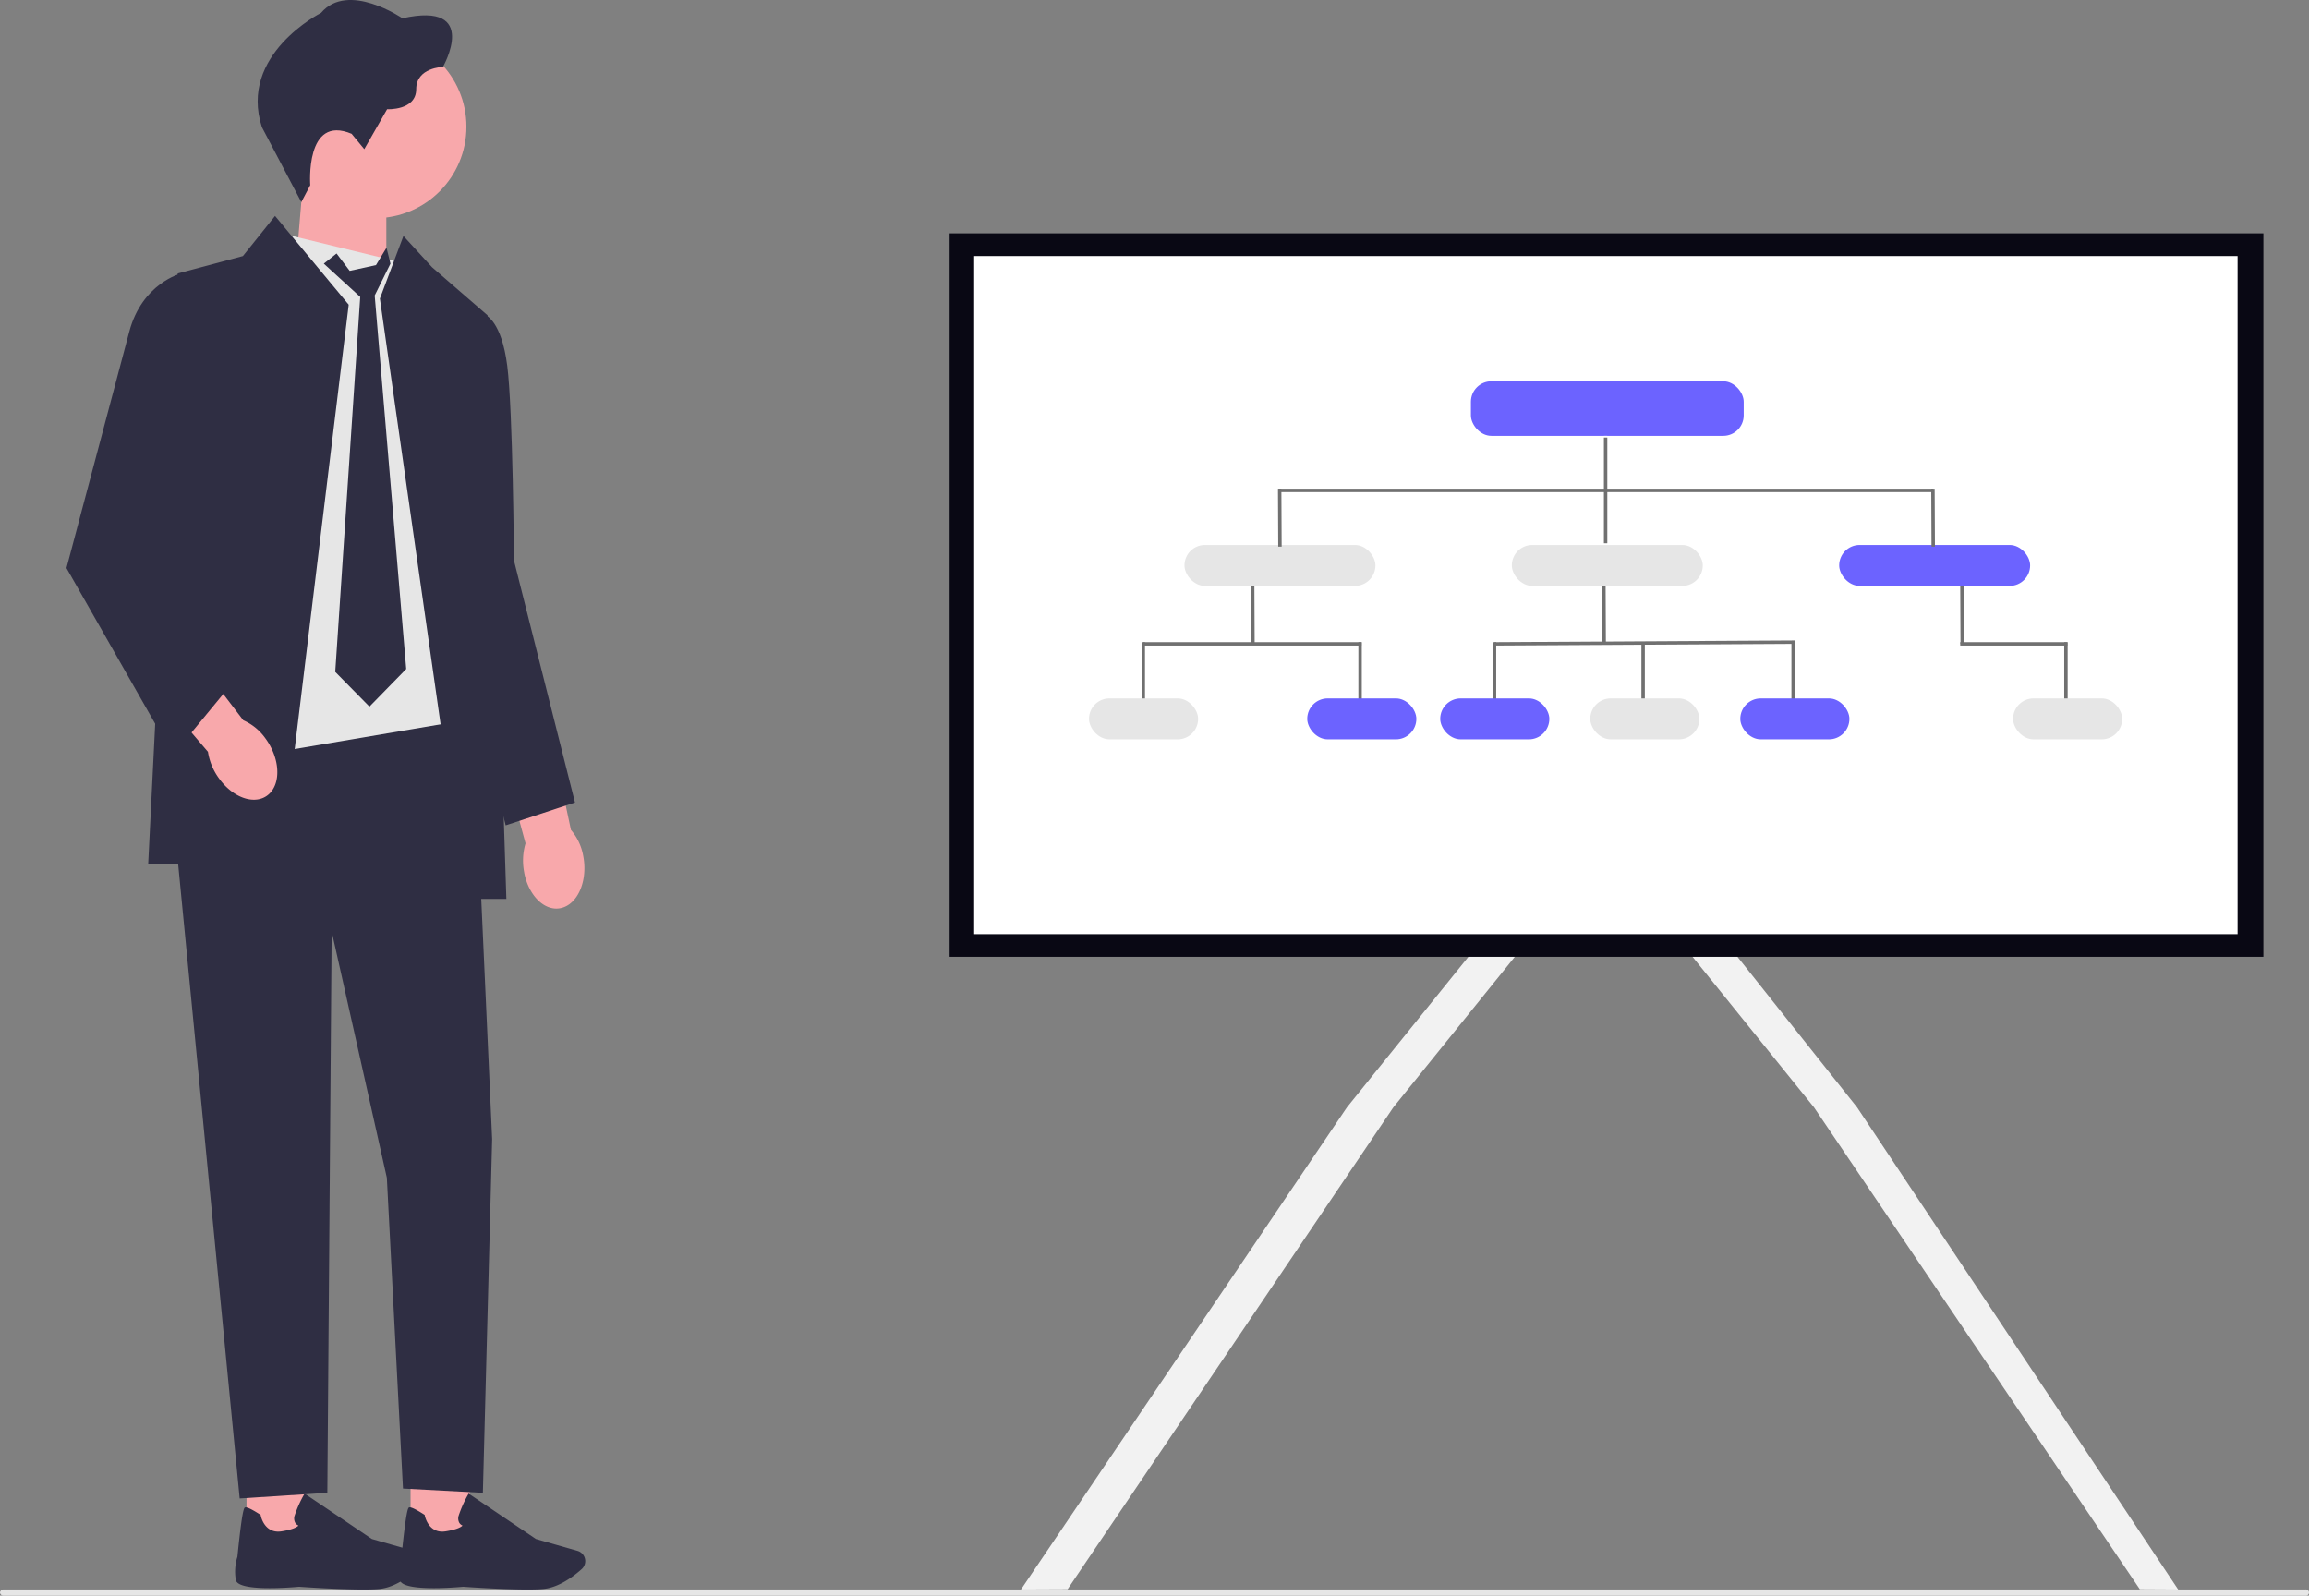 <svg xmlns="http://www.w3.org/2000/svg" width="677.143" height="467.935" viewBox="0 0 677.143 467.935"><rect x="0" y="0" width="677.143" height="467.935" fill="#808080" stroke="none"/><g transform="translate(-684.638 -283.183)"><path d="M0,624.089a1.012,1.012,0,0,0,1.1.9h674.94a.918.918,0,1,0,0-1.8H1.1A1.017,1.017,0,0,0,0,624.089Z" transform="translate(684.638 126.129)" fill="#e6e6e6"/><path d="M358.106,306.427l-.828,1.032-5.368,6.659-56.31,69.8L200.048,525.256l-13.658.064,95.6-141.4,65.149-80.768,4.766,1.423,5.368,1.6Z" transform="translate(797.659 224.002)" fill="#f2f2f2"/><path d="M581.557,525.32l-11.241-.064L474.757,383.918,419.93,315.949l-6.844-8.49-.836-1.032.836-.25,6.844-2.045,3.29-.982,64.17,80.768Z" transform="translate(741.852 224.002)" fill="#f2f2f2"/><rect width="385.276" height="212.17" transform="translate(963.127 351.607)" fill="#090814"/><rect width="370.511" height="198.859" transform="translate(970.325 358.27)" fill="#fff"/><rect width="80" height="16" rx="6" transform="translate(1116 395)" fill="#6c63ff"/><g transform="translate(1155 411)" fill="#fff" stroke="#707070" stroke-linecap="round" stroke-width="1"><rect width="1" height="32" stroke="none"/><rect x="0.5" y="0.5" height="31" fill="none"/></g><line x2="192" transform="translate(1059.581 427)" fill="none" stroke="#707070" stroke-width="1"/><rect width="56" height="12" rx="6" transform="translate(1032 443)" fill="#e6e6e6"/><rect width="56" height="12" rx="6" transform="translate(1224 443)" fill="#6c63ff"/><rect width="56" height="12" rx="6" transform="translate(1128 443)" fill="#e6e6e6"/><line x2="0.081" y2="17" transform="translate(1251.5 426.5)" fill="none" stroke="#707070" stroke-width="1"/><line x2="0.081" y2="17" transform="translate(1059.919 426.5)" fill="none" stroke="#707070" stroke-width="1"/><line x2="0.081" y2="17" transform="translate(1052 455)" fill="none" stroke="#707070" stroke-width="1"/><line x2="64" transform="translate(1019.918 472)" fill="none" stroke="#707070" stroke-width="1"/><line y2="17" transform="translate(1083.5 471.5)" fill="none" stroke="#707070" stroke-width="1"/><line y2="17" transform="translate(1019.918 471.5)" fill="none" stroke="#707070" stroke-width="1"/><rect width="32" height="12" rx="6" transform="translate(1004 488)" fill="#e6e6e6"/><rect width="32" height="12" rx="6" transform="translate(1068 488)" fill="#6c63ff"/><line x2="0.081" y2="17" transform="translate(1155 455)" fill="none" stroke="#707070" stroke-width="1"/><line y1="0.5" x2="88.1" transform="translate(1122.918 471.5)" fill="none" stroke="#707070" stroke-width="1"/><line y2="17" transform="translate(1166.5 471.5)" fill="none" stroke="#707070" stroke-width="1"/><line y2="17" transform="translate(1122.918 471.5)" fill="none" stroke="#707070" stroke-width="1"/><rect width="32" height="12" rx="6" transform="translate(1107 488)" fill="#6c63ff"/><rect width="32" height="12" rx="6" transform="translate(1151 488)" fill="#e6e6e6"/><line x2="0.081" y2="17" transform="translate(1260 455)" fill="none" stroke="#707070" stroke-width="1"/><line x2="31.418" transform="translate(1259.5 472)" fill="none" stroke="#707070" stroke-width="1"/><line y2="17" transform="translate(1290.5 471.5)" fill="none" stroke="#707070" stroke-width="1"/><rect width="32" height="12" rx="6" transform="translate(1275 488)" fill="#e6e6e6"/><line y2="17" transform="translate(1210.5 471.5)" fill="none" stroke="#707070" stroke-width="1"/><rect width="32" height="12" rx="6" transform="translate(1195 488)" fill="#6c63ff"/><g transform="translate(-908 -88.816)"><path d="M292.829,299.989c1.4,7.032,6.4,11.594,11.171,10.184s7.5-8.26,6.1-15.292a15.847,15.847,0,0,0-3.583-7.522l-6.327-29.689-14.795,4.876L293.2,291.3a17.815,17.815,0,0,0-.357,8.691h0Z" transform="translate(1453.557 328.02)" fill="#f8a8ab"/><rect width="17.365" height="24.638" transform="translate(1730.405 823.216) rotate(180)" fill="#f8a8ab"/><path d="M268.9,555.485c-2.969.265-17.83,1.443-18.576-1.965a14.6,14.6,0,0,1,.464-6.842c1.426-14.214,1.957-14.372,2.281-14.463.506-.149,1.982.556,4.379,2.1l.149.1.033.174c.041.224,1.1,5.44,6.137,4.636,3.45-.547,4.569-1.31,4.926-1.684a2.121,2.121,0,0,1-.912-.763,2.668,2.668,0,0,1-.191-2.222,34.531,34.531,0,0,1,2.67-6l.224-.4,19.737,13.318,12.191,3.483a3.141,3.141,0,0,1,2.032,1.8h0a3.144,3.144,0,0,1-.8,3.549c-2.214,1.99-6.609,5.4-11.229,5.822-1.227.116-2.853.158-4.677.158-7.621,0-18.75-.788-18.833-.8Z" transform="translate(1459.583 281.845)" fill="#2f2e43"/><rect width="17.365" height="24.638" transform="translate(1682.298 823.216) rotate(180)" fill="#f8a8ab"/><path d="M210.888,555.485c-2.969.265-17.83,1.443-18.576-1.965a14.6,14.6,0,0,1,.464-6.842c1.426-14.214,1.957-14.372,2.281-14.463.506-.149,1.982.556,4.379,2.1l.149.1.033.174c.041.224,1.1,5.44,6.137,4.636,3.45-.547,4.569-1.31,4.926-1.684a2.121,2.121,0,0,1-.912-.763,2.668,2.668,0,0,1-.191-2.222,34.533,34.533,0,0,1,2.67-6l.224-.4,19.737,13.318,12.191,3.483a3.141,3.141,0,0,1,2.032,1.8h0a3.144,3.144,0,0,1-.8,3.549c-2.214,1.99-6.609,5.4-11.229,5.822-1.227.116-2.853.158-4.677.158-7.621,0-18.75-.788-18.833-.8Z" transform="translate(1469.486 281.845)" fill="#2f2e43"/><path d="M213.11,94.123l26.927,8.849V64.21H215.606Z" transform="translate(1465.896 361.045)" fill="#f8a8ab"/><circle cx="26.828" cy="26.828" r="26.828" transform="translate(1675.771 382.33)" fill="#f8a8ab"/><path d="M227.646,39.249l3.7,4.486,6.692-11.71s8.542.44,8.542-5.9,7.837-6.518,7.837-6.518S265.5.247,242.531,5.347c0,0-15.931-10.913-23.859-1.584,0,0-24.3,12.232-17.341,33.537l11.552,21.96,2.621-4.967s-1.584-20.865,12.149-15.052Z" transform="translate(1468.12 372.008)" fill="#2f2e43"/><path d="M257.6,254.19H166.98l22.175,228.628,25.708-1.659,1.269-164.648,16.179,72.256,4.735,91.148,23.428,1.244,2.72-103.686Z" transform="translate(1473.771 328.614)" fill="#2f2e43"/><path d="M203.767,83.19l30.684,7.464,26.23,113.356L257.6,225l-76.834,13L166.98,225Z" transform="translate(1473.771 357.805)" fill="#e6e6e6"/><path d="M195.224,76.35l-9.429,11.768-19.126,5.108-8.647,173.156h38.871l19.93-164Z" transform="translate(1478.075 358.973)" fill="#2f2e43"/><path d="M246.737,83.44,239.83,101.8l25.113,176.059h11.98L271.4,106.693,255.129,92.6Z" transform="translate(1464.213 357.762)" fill="#2f2e43"/><path d="M268.068,108.868l10.524,2.164s4.611,1.692,6.286,14.795,1.965,57.105,1.965,57.105l17.9,70.987-20.326,6.7-9.57-38.2L268.06,108.86Z" transform="translate(1456.516 353.423)" fill="#2f2e43"/><path d="M240.49,96.927l-4.623,9.338L245.113,215.8l-10.79,11.038L224.3,216.652l7.327-109.964L220.95,96.927l3.735-2.977,3.855,5.092,7.711-1.692,3.08-5.1Z" transform="translate(1466.652 352.386)" fill="#2f2e43"/><path d="M181.909,266.987c4.271,5.764,10.739,7.746,14.446,4.437s3.251-10.665-1.02-16.437a15.739,15.739,0,0,0-6.46-5.266l-18.41-24.141L159.17,236.311l19.347,22.656a17.852,17.852,0,0,0,3.392,8.011h0Z" transform="translate(1475.104 333.498)" fill="#f8a8ab"/><path d="M174.465,99.345,166.056,96.7s-11.394,2.828-15.168,17.059L132.47,183.087l31.239,54.833L180.4,217.652,164.68,167.314l9.794-67.969Z" transform="translate(1479.662 355.499)" fill="#2f2e43"/></g></g></svg>